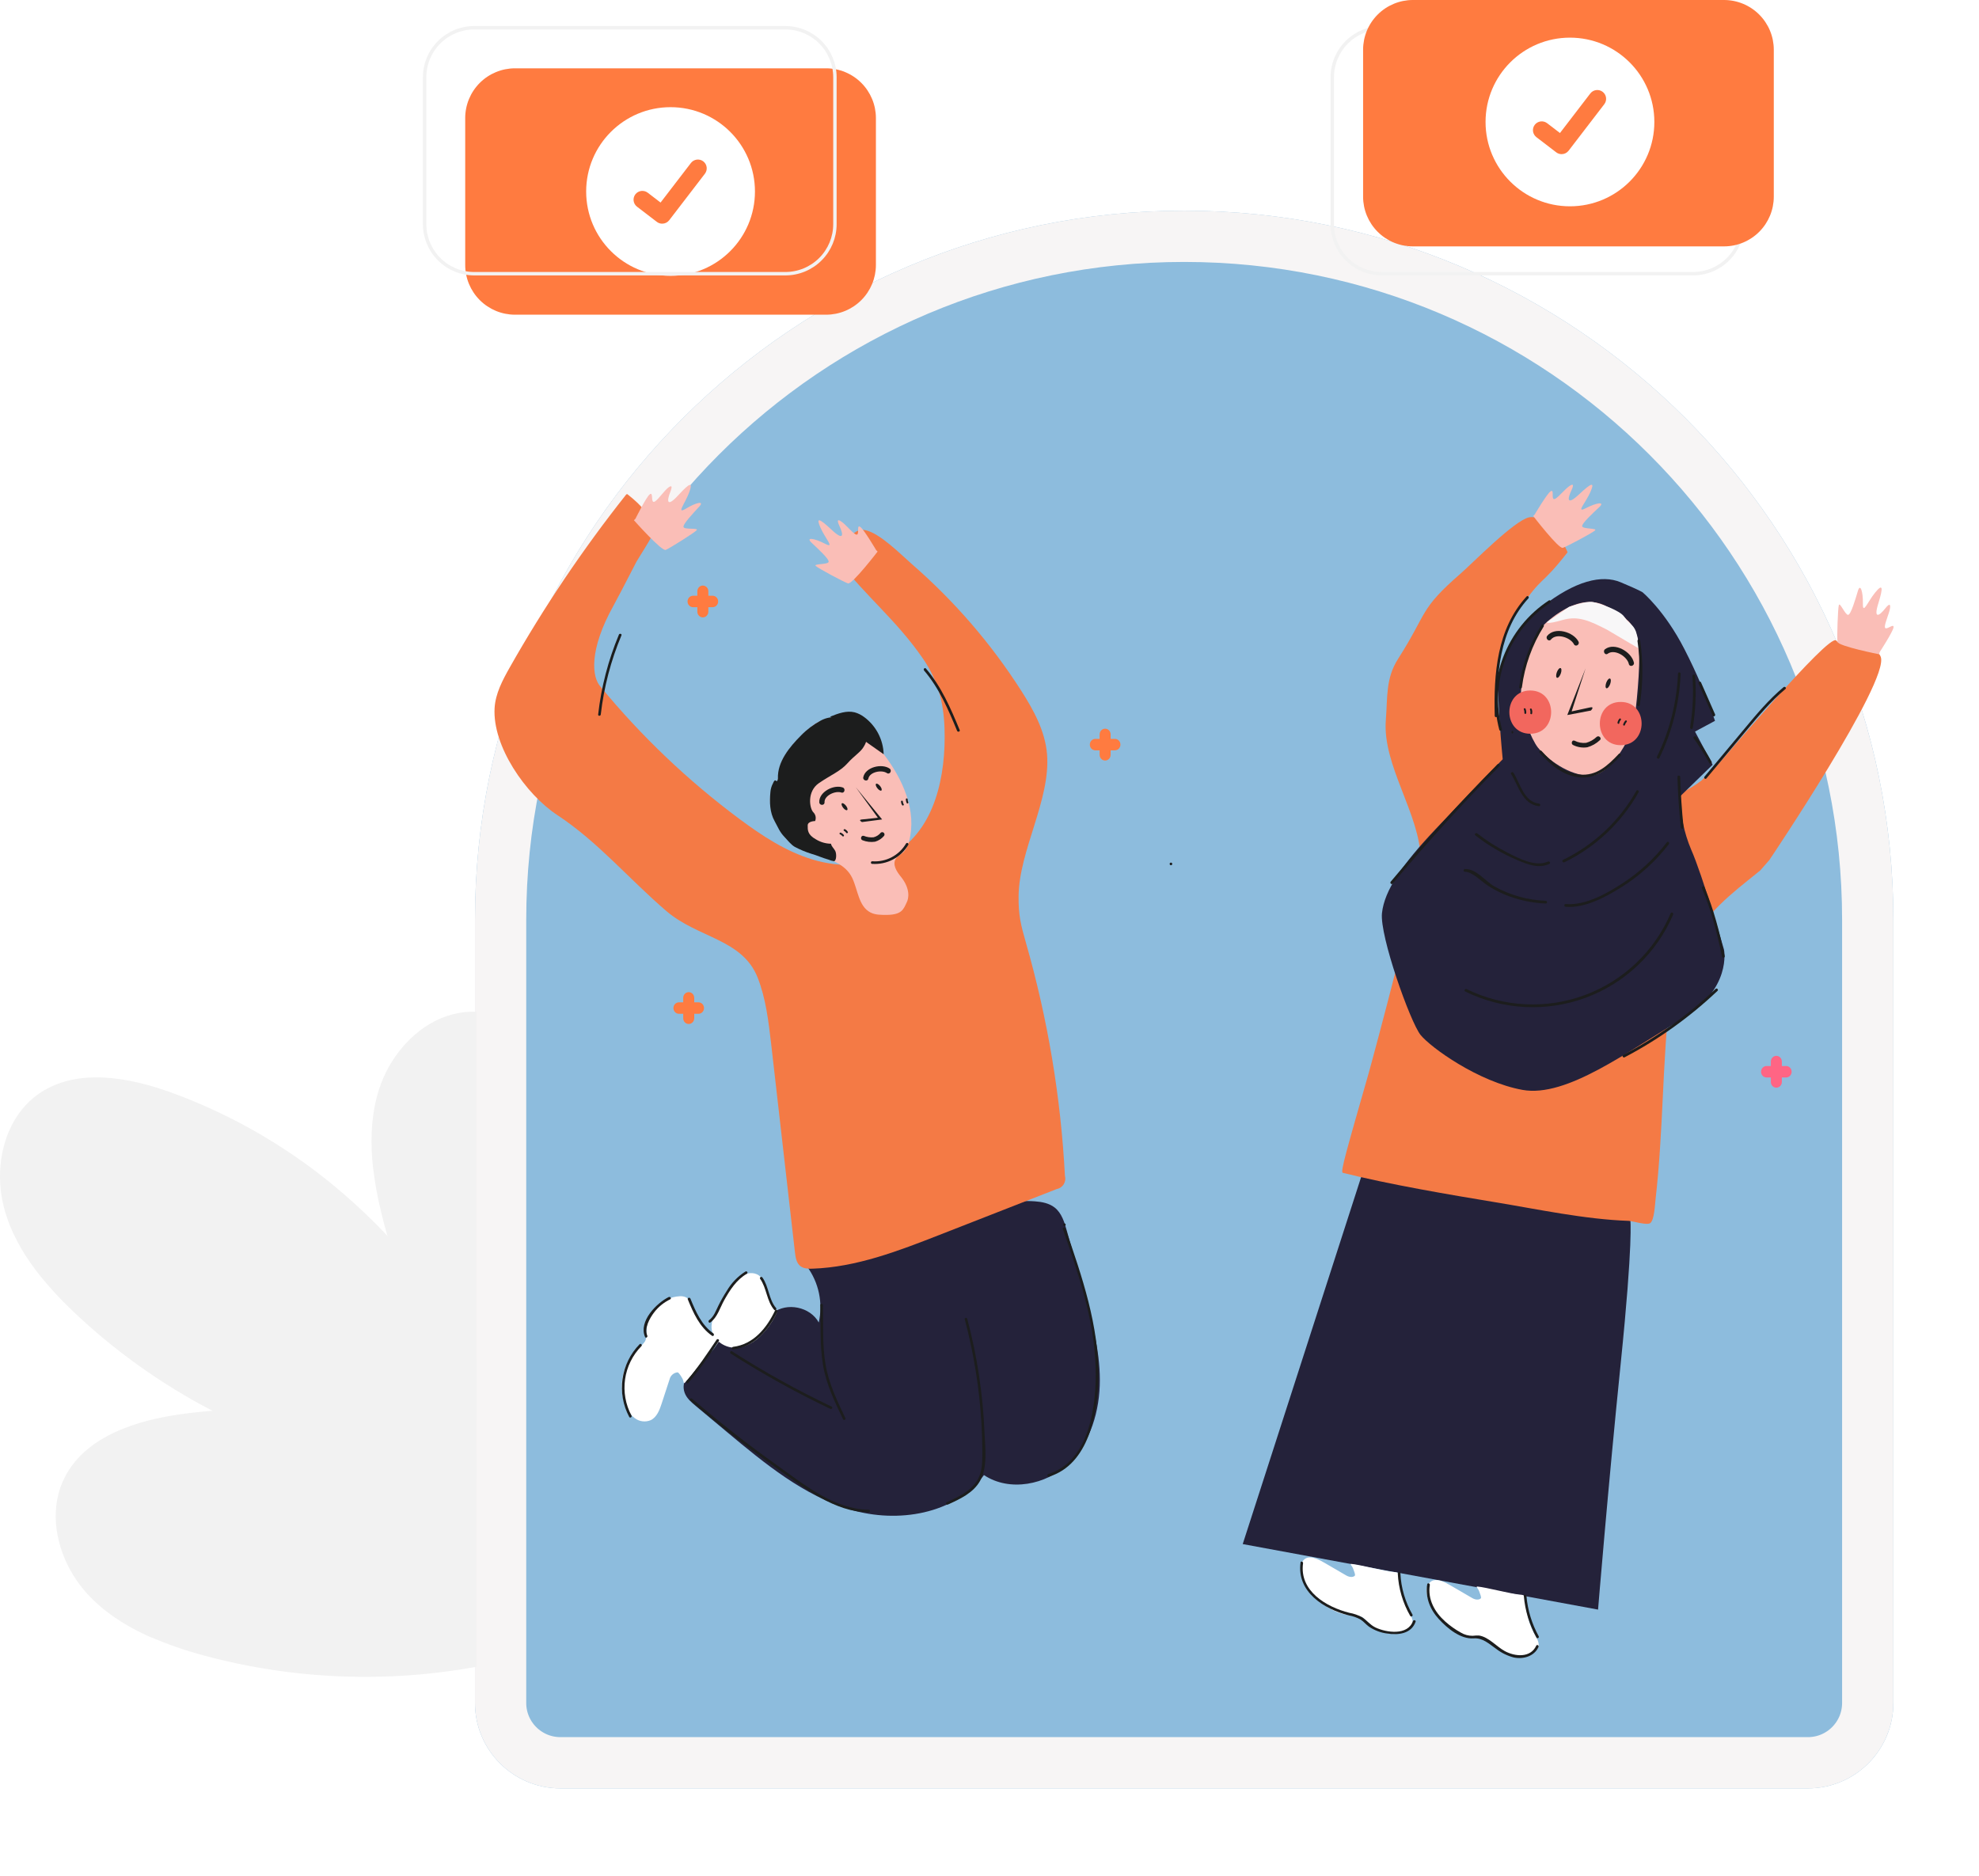 <svg width="579" height="549" viewBox="0 0 579 549" fill="none" xmlns="http://www.w3.org/2000/svg">
<g filter="url(#filter0_d_2211_1563)">
<path d="M138.962 254.13C138.962 139.536 231.86 46.638 346.454 46.638C461.049 46.638 553.947 139.536 553.947 254.13V483.26C553.947 497.068 542.754 508.26 528.947 508.26H163.962C150.155 508.26 138.962 497.068 138.962 483.26V254.13Z" fill="#8DBCDD"/>
<path d="M146.462 254.13C146.462 143.678 236.002 54.138 346.454 54.138C456.907 54.138 546.447 143.678 546.447 254.13V483.26C546.447 492.925 538.612 500.76 528.947 500.76H163.962C154.297 500.76 146.462 492.925 146.462 483.26V254.13Z" stroke="#F7F5F5" stroke-width="15"/>
</g>
<path d="M466.33 363.386C468.993 363.386 471.152 361.14 471.152 358.369C471.152 355.598 468.993 353.352 466.33 353.352C463.667 353.352 461.509 355.598 461.509 358.369C461.509 361.14 463.667 363.386 466.33 363.386Z" fill="#FF7B40"/>
<path d="M522.576 311.902H521.322V310.597C521.322 310.153 521.152 309.726 520.85 309.412C520.548 309.097 520.138 308.92 519.71 308.92C519.283 308.92 518.873 309.097 518.571 309.412C518.269 309.726 518.099 310.153 518.099 310.597V311.902H516.845C516.418 311.902 516.008 312.078 515.705 312.393C515.403 312.707 515.233 313.134 515.233 313.579C515.233 314.023 515.403 314.45 515.705 314.764C516.008 315.079 516.418 315.256 516.845 315.256H518.099V316.56C518.099 317.005 518.269 317.431 518.571 317.746C518.873 318.06 519.283 318.237 519.71 318.237C520.138 318.237 520.548 318.06 520.85 317.746C521.152 317.431 521.322 317.005 521.322 316.56V315.256H522.576C523.003 315.256 523.413 315.079 523.715 314.764C524.018 314.45 524.187 314.023 524.187 313.579C524.187 313.134 524.018 312.707 523.715 312.393C523.413 312.078 523.003 311.902 522.576 311.902Z" fill="#FF6584"/>
<path d="M326.195 216.184H324.941V214.88C324.941 214.435 324.771 214.009 324.469 213.694C324.167 213.38 323.757 213.203 323.33 213.203C322.902 213.203 322.492 213.38 322.19 213.694C321.888 214.009 321.718 214.435 321.718 214.88V216.184H320.464C320.037 216.184 319.627 216.361 319.325 216.675C319.022 216.99 318.853 217.416 318.853 217.861C318.853 218.306 319.022 218.732 319.325 219.047C319.627 219.361 320.037 219.538 320.464 219.538H321.718V220.842C321.718 221.287 321.888 221.714 322.19 222.028C322.492 222.343 322.902 222.519 323.33 222.519C323.757 222.519 324.167 222.343 324.469 222.028C324.771 221.714 324.941 221.287 324.941 220.842V219.538H326.195C326.622 219.538 327.032 219.361 327.334 219.047C327.637 218.732 327.806 218.306 327.806 217.861C327.806 217.416 327.637 216.99 327.334 216.675C327.032 216.361 326.622 216.184 326.195 216.184Z" fill="#FF7B40"/>
<path d="M204.365 293.269H203.111V291.964C203.111 291.52 202.941 291.093 202.639 290.779C202.337 290.464 201.927 290.287 201.499 290.287C201.072 290.287 200.662 290.464 200.36 290.779C200.058 291.093 199.888 291.52 199.888 291.964V293.269H198.634C198.207 293.269 197.797 293.445 197.495 293.76C197.192 294.074 197.022 294.501 197.022 294.946C197.022 295.39 197.192 295.817 197.495 296.131C197.797 296.446 198.207 296.623 198.634 296.623H199.888V297.927C199.888 298.372 200.058 298.798 200.36 299.113C200.662 299.427 201.072 299.604 201.499 299.604C201.927 299.604 202.337 299.427 202.639 299.113C202.941 298.798 203.111 298.372 203.111 297.927V296.623H204.365C204.792 296.623 205.202 296.446 205.504 296.131C205.807 295.817 205.976 295.39 205.976 294.946C205.976 294.501 205.807 294.074 205.504 293.76C205.202 293.445 204.792 293.269 204.365 293.269Z" fill="#FF7B40"/>
<path d="M208.497 174.305H207.243V173.001C207.243 172.556 207.074 172.129 206.771 171.815C206.469 171.5 206.059 171.324 205.632 171.324C205.204 171.324 204.794 171.5 204.492 171.815C204.19 172.129 204.02 172.556 204.02 173.001V174.305H202.766C202.339 174.305 201.929 174.482 201.627 174.796C201.325 175.111 201.155 175.537 201.155 175.982C201.155 176.427 201.325 176.853 201.627 177.168C201.929 177.482 202.339 177.659 202.766 177.659H204.02V178.963C204.02 179.408 204.19 179.835 204.492 180.149C204.794 180.463 205.204 180.64 205.632 180.64C206.059 180.64 206.469 180.463 206.771 180.149C207.074 179.835 207.243 179.408 207.243 178.963V177.659H208.497C208.924 177.659 209.334 177.482 209.637 177.168C209.939 176.853 210.109 176.427 210.109 175.982C210.109 175.537 209.939 175.111 209.637 174.796C209.334 174.482 208.924 174.305 208.497 174.305Z" fill="#FF7B40"/>
<path d="M236.825 369.13C259.401 374.337 279.668 349.814 302.773 351.493C304.828 351.639 306.968 352.045 308.586 353.326C310.626 354.944 311.431 357.628 312.136 360.135L316.929 377.335C319.337 385.978 321.768 394.758 321.783 403.73C321.798 412.702 319.099 422.065 312.581 428.269C306.063 434.472 295.35 436.566 287.881 431.589C279.392 443.092 262.576 445.775 248.895 441.711C235.215 437.647 223.774 428.246 212.793 419.074L203.529 411.337C202.233 410.256 200.876 409.09 200.309 407.503C198.008 401.015 209.511 397.618 210.684 390.824C210.6 394.505 216.428 395.157 219.196 392.726C221.964 390.295 223.229 386.445 226.097 384.168C230.192 380.94 237.063 382.358 239.548 386.944C240.178 384.126 240.198 381.205 239.606 378.378C239.013 375.551 237.822 372.884 236.112 370.557" fill="#24223A"/>
<path d="M183.538 144.578C188.392 148.412 188.139 149.34 192.165 153.013C193.069 153.833 186.797 163.235 186.222 164.324C182.771 171.034 180.302 175.757 179.512 177.168C172.196 190.281 173.185 198.256 175.724 200.94C187.634 215.412 201.256 228.387 216.289 239.581C222.884 244.489 229.87 249.113 237.761 251.49C245.651 253.867 254.562 253.79 261.648 249.634C273.556 242.656 276.815 226.874 276.34 213.079C276.079 205.411 274.369 198.992 270.021 192.689C262.353 181.57 253.918 175.052 245.483 164.316C247.085 160.244 248.864 154.248 253.151 155.114C257.438 155.981 263.519 162.192 266.824 165.083C279.186 175.823 289.945 188.28 298.77 202.075C302.42 207.78 305.802 213.946 306.339 220.701C307.389 234.044 298.195 248.737 298.011 262.111C297.934 267.747 298.647 270.546 300.196 275.967C306.542 298.146 310.357 320.972 311.569 344.008C311.687 344.427 311.716 344.866 311.654 345.297C311.592 345.727 311.44 346.14 311.209 346.508C310.978 346.877 310.672 347.193 310.311 347.436C309.951 347.679 309.543 347.844 309.115 347.919L274.921 361.293C262.905 365.994 250.597 370.756 237.699 371.2C236.48 371.239 235.161 371.2 234.195 370.472C233.014 369.567 232.753 367.918 232.584 366.446L225.606 305.322C224.839 298.788 224.073 292.17 221.68 286.059C217.202 274.717 204.265 274.51 194.994 266.589C184.12 257.295 174.995 246.329 163.04 238.469C153.739 232.334 144.046 218.278 144.705 207.159C144.958 202.896 147.052 198.977 149.153 195.258C159.187 177.53 170.583 160.609 183.239 144.647" fill="#F47A45"/>
<path d="M227.309 228.615C227.984 227.964 227.531 225.096 228.973 222.228C231.274 217.673 237.408 212.259 239.195 211.362C246.227 207.911 248.236 212.251 254.846 216.852C256.276 217.931 257.53 219.225 258.565 220.686C264.14 227.964 268.335 237.311 265.965 246.168C265.721 247.348 265.159 248.438 264.339 249.32C263.573 250.026 262.56 250.455 262.039 251.344C261.065 252.97 262.323 254.979 263.519 256.452C266.502 260.109 265.819 263 265.283 264.02C264.324 266.068 263.864 267.601 259.562 267.686C257.883 267.686 256.127 267.739 254.639 266.957C251.196 265.155 251.012 260.416 249.348 256.904C246.02 249.872 234.993 250.815 230.269 245.486C225.262 239.857 223.605 232.189 227.309 228.615Z" fill="#FABEB7"/>
<path d="M256.341 160.957C256.341 160.957 252.76 154.884 251.686 154.163C250.613 153.442 251.372 155.796 250.85 156.341C250.329 156.885 248.55 154.715 247.124 153.396C245.697 152.077 244.417 151.418 245.59 153.887C246.763 156.356 247.016 158.488 243.289 154.991C239.563 151.495 238.688 151.334 240.084 154.47C241.48 157.606 244.424 160.666 241.342 159.071C238.259 157.476 235.652 157.085 237.408 158.756C239.164 160.428 242.676 163.603 242.431 164.416C242.185 165.229 237.922 164.891 238.665 165.597C239.409 166.302 246.893 170.297 248.097 170.696C249.301 171.095 256.763 161.379 256.763 161.379L256.341 160.957Z" fill="#FABEB7"/>
<path d="M185.923 151.763C185.923 151.763 189.059 145.452 190.079 144.654C191.099 143.857 190.508 146.257 191.068 146.771C191.628 147.285 193.284 144.984 194.573 143.573C195.861 142.162 197.134 141.411 196.106 143.949C195.079 146.487 195.01 148.665 198.46 144.884C201.911 141.104 202.824 140.905 201.62 144.118C200.416 147.331 197.732 150.605 200.692 148.811C203.652 147.016 206.228 146.426 204.587 148.22C202.946 150.015 199.68 153.427 199.986 154.224C200.293 155.022 204.518 154.378 203.821 155.137C203.123 155.896 195.953 160.405 194.78 160.896C193.606 161.387 185.47 152.215 185.47 152.215L185.923 151.763Z" fill="#FABEB7"/>
<path d="M253.634 215.993C251.671 214.352 249.8 212.841 247.821 211.2C247.04 210.713 246.19 210.349 245.298 210.119C243.696 209.521 241.664 210.004 240.153 210.817C238.028 211.957 236.089 213.412 234.402 215.134C230.943 218.608 227.416 222.887 227.6 227.787C227.6 228.055 227.362 228.715 227.186 228.554C226.649 227.971 226.419 228.615 226.166 229.16C225.732 229.961 225.471 230.844 225.399 231.752C225.123 234.719 225.2 237.679 226.649 240.286C227.677 242.135 228.06 243.354 229.525 244.887C230.429 245.823 231.38 247.111 232.5 247.763C234.033 248.578 235.638 249.253 237.293 249.78C239.064 250.271 240.598 251.014 242.377 251.505C242.902 251.724 243.45 251.886 244.01 251.988C244.777 251.82 244.777 249.688 244.347 248.921C243.918 248.154 243.266 247.656 243.121 246.866C241.571 246.84 240.057 246.4 238.734 245.593C236.181 244.19 236.311 242.779 236.311 241.506C236.311 240.233 238.481 240.225 238.481 240.225C238.656 239.796 238.701 239.325 238.61 238.871C238.518 238.416 238.295 237.999 237.967 237.672C236.817 236.521 236.05 231.537 239.624 229.106C243.197 226.675 245.873 225.655 247.921 223.355C249.968 221.054 251.878 220.034 252.767 218.37C253.221 217.648 253.516 216.838 253.634 215.993Z" fill="#1C1D1D"/>
<path d="M245.313 211.078C241.724 216.53 235.183 218.577 231.303 223.631C230.536 224.666 229.317 226.299 229.532 227.733C229.808 229.62 231.771 230.67 231.065 232.879C230.95 233.231 231.51 233.385 231.618 233.032C232.139 231.422 232.384 231.437 232.139 230.034C231.962 229.796 231.731 229.604 231.464 229.474C230.217 228.533 230.112 227 231.15 224.873C231.832 223.424 233.404 222.189 234.639 221.2C238.58 218.041 242.967 215.717 245.819 211.384C246.026 211.078 245.528 210.786 245.321 211.093L245.313 211.078Z" fill="#1C1D1D"/>
<path d="M250.368 230.318L258.082 239.758L252.193 240.525C252.193 240.525 250.904 239.857 252.193 239.758C253.481 239.658 256.84 239.259 256.84 239.259L250.368 230.318Z" fill="#1C1D1D"/>
<path d="M256.686 230.624C257.115 231.169 257.636 231.468 257.867 231.292C258.097 231.115 257.928 230.525 257.498 229.996C257.069 229.467 256.548 229.152 256.317 229.329C256.087 229.505 256.264 230.08 256.686 230.624Z" fill="#1C1D1D"/>
<path d="M246.679 236.345C247.108 236.889 247.63 237.189 247.86 237.012C248.09 236.836 247.921 236.245 247.492 235.716C247.062 235.187 246.541 234.873 246.311 235.049C246.081 235.225 246.272 235.801 246.679 236.345Z" fill="#1C1D1D"/>
<path d="M257.682 243.645C257.144 244.305 256.407 244.773 255.581 244.98C254.613 245.075 253.637 244.933 252.736 244.566C251.916 244.297 251.563 245.593 252.376 245.861C253.535 246.317 254.794 246.457 256.026 246.268C257.038 245.975 257.943 245.391 258.625 244.589C258.734 244.459 258.791 244.294 258.784 244.125C258.776 243.956 258.706 243.796 258.586 243.677C258.467 243.557 258.307 243.487 258.138 243.479C257.969 243.472 257.804 243.529 257.675 243.638L257.682 243.645Z" fill="#1C1D1D"/>
<path d="M260.275 224.873C257.974 223.301 253.182 224.428 252.568 227.411C252.369 228.378 253.849 228.784 254.048 227.818C254.462 225.816 257.982 225.165 259.5 226.2C260.321 226.752 261.088 225.433 260.267 224.873H260.275Z" fill="#1C1D1D"/>
<path d="M246.557 230.402C243.926 229.459 239.548 231.698 239.701 234.75C239.747 235.731 241.281 235.739 241.235 234.75C241.135 232.702 244.479 231.284 246.15 231.882C247.078 232.212 247.485 230.732 246.557 230.402Z" fill="#1C1D1D"/>
<path d="M265.021 233.86C265.021 234.238 265.108 234.61 265.274 234.949C265.42 235.264 265.888 234.987 265.734 234.681C265.615 234.427 265.554 234.149 265.558 233.868C265.558 233.797 265.53 233.728 265.479 233.678C265.429 233.628 265.361 233.599 265.289 233.599C265.218 233.599 265.15 233.628 265.1 233.678C265.049 233.728 265.021 233.797 265.021 233.868V233.86Z" fill="#1C1D1D"/>
<path d="M263.619 234.505C263.62 234.88 263.729 235.248 263.933 235.563C264.117 235.854 264.585 235.563 264.393 235.295C264.24 235.068 264.154 234.802 264.148 234.528C264.148 234.457 264.119 234.388 264.069 234.338C264.019 234.288 263.95 234.259 263.879 234.259C263.808 234.259 263.74 234.288 263.689 234.338C263.639 234.388 263.611 234.457 263.611 234.528L263.619 234.505Z" fill="#1C1D1D"/>
<path d="M245.767 244.098C246.044 244.225 246.287 244.414 246.48 244.65C246.702 244.918 247.078 244.535 246.856 244.274C246.631 244.003 246.348 243.785 246.027 243.638C245.713 243.492 245.445 243.952 245.759 244.098H245.767Z" fill="#1C1D1D"/>
<path d="M246.955 243.108C247.212 243.226 247.429 243.419 247.576 243.66C247.76 243.952 248.22 243.66 248.036 243.392C247.846 243.062 247.563 242.796 247.223 242.625C246.916 242.472 246.64 242.94 246.955 243.085V243.108Z" fill="#1C1D1D"/>
<path d="M282.276 386.069C284.923 396.056 286.56 406.283 287.16 416.597C287.299 419.061 287.378 421.525 287.398 423.989C287.398 426.397 287.513 428.928 286.769 431.251C285.351 435.668 280.895 437.769 276.969 439.533C276.517 439.733 276.908 440.4 277.353 440.193C280.872 438.613 284.783 436.788 286.739 433.291C289.039 429.135 288.219 423.384 288.027 418.852C287.546 407.711 285.862 396.656 283.004 385.878C282.977 385.776 282.91 385.689 282.819 385.637C282.727 385.584 282.619 385.57 282.517 385.598C282.416 385.625 282.329 385.692 282.276 385.783C282.224 385.875 282.21 385.983 282.237 386.085L282.276 386.069Z" fill="#1C1D1D"/>
<path d="M311.408 358.716C311.51 358.716 311.607 358.676 311.679 358.604C311.751 358.532 311.791 358.434 311.791 358.333C311.791 358.231 311.751 358.134 311.679 358.062C311.607 357.99 311.51 357.949 311.408 357.949C311.306 357.949 311.209 357.99 311.137 358.062C311.065 358.134 311.024 358.231 311.024 358.333C311.024 358.434 311.065 358.532 311.137 358.604C311.209 358.676 311.306 358.716 311.408 358.716Z" fill="#1C1D1D"/>
<path d="M310.955 359.583C315.503 372.688 320.157 386.07 320.556 400.072C320.878 410.762 318.946 427.548 306.684 431.282C306.216 431.428 306.416 432.164 306.891 432.049C318.57 428.499 321.216 413.453 321.354 403.009C321.553 387.925 316.576 373.471 311.699 359.407C311.538 358.947 310.794 359.146 310.932 359.614L310.955 359.583Z" fill="#1C1D1D"/>
<path d="M240.015 381.86C240.153 387.626 239.839 393.638 240.782 399.344C241.725 405.049 244.225 410.164 246.663 415.271C246.878 415.716 247.538 415.325 247.323 414.887C244.907 409.842 242.454 404.704 241.518 399.144C240.583 393.585 240.897 387.565 240.751 381.868C240.751 381.766 240.711 381.668 240.639 381.596C240.567 381.524 240.469 381.484 240.368 381.484C240.266 381.484 240.169 381.524 240.097 381.596C240.025 381.668 239.984 381.766 239.984 381.868L240.015 381.86Z" fill="#1C1D1D"/>
<path d="M213.79 396.038C223.156 402.032 232.888 407.433 242.929 412.211C243.374 412.425 243.765 411.758 243.313 411.551C233.272 406.774 223.539 401.372 214.173 395.379C213.759 395.11 213.406 395.778 213.79 396.038Z" fill="#1C1D1D"/>
<path d="M201.926 409.765C210.193 416.855 218.769 423.563 227.654 429.887C235.475 435.438 244.095 442.355 254.156 442.493C254.257 442.493 254.355 442.453 254.427 442.381C254.499 442.309 254.539 442.212 254.539 442.11C254.539 442.008 254.499 441.911 254.427 441.839C254.355 441.767 254.257 441.727 254.156 441.727C244.056 441.596 235.299 434.396 227.454 428.805C218.835 422.671 210.507 416.145 202.471 409.228C202.095 408.906 201.551 409.45 201.926 409.772V409.765Z" fill="#1C1D1D"/>
<path d="M208.981 390.831C206.146 388.699 203.954 385.825 202.647 382.527C202.218 381.43 201.804 380.188 200.769 379.613C200.184 379.333 199.536 379.211 198.89 379.26C196.376 379.396 194 380.448 192.208 382.217C190.417 383.986 189.335 386.349 189.166 388.861C189.128 390.088 189.297 391.399 188.699 392.48C188.241 393.158 187.667 393.75 187.004 394.228C184.713 396.289 183.095 398.991 182.362 401.984C181.629 404.977 181.814 408.121 182.894 411.007C183.442 412.563 184.427 413.929 185.731 414.941C186.387 415.435 187.162 415.749 187.977 415.851C188.792 415.953 189.62 415.84 190.378 415.523C192.188 414.649 192.978 412.533 193.599 410.616L195.899 403.568C196.027 403.033 196.316 402.55 196.727 402.185C197.139 401.82 197.653 401.591 198.2 401.529C198.583 401.529 199.128 402.472 199.603 403.254C200.078 404.036 199.94 405.018 200.37 404.565C202.456 402.51 207.164 395.831 209.257 393.776C210.155 392.894 210.791 392.242 209.672 391.69" fill="white"/>
<path d="M227.117 383.071C226.088 381.543 225.227 379.908 224.549 378.194C223.912 376.4 223.575 374.299 222.033 373.179C220.492 372.06 218.268 372.412 216.712 373.494C215.155 374.575 214.112 376.231 213.115 377.842L210.585 381.936C209.258 384.076 207.878 386.453 208.223 388.953C208.637 392.02 211.781 394.267 214.886 394.321C217.992 394.375 220.921 392.649 223.015 390.349C224.795 388.491 226.238 386.337 227.278 383.984" fill="white"/>
<path d="M201.367 404.634C204.71 400.8 207.501 396.575 210.315 392.365C210.591 391.959 209.932 391.598 209.656 391.982C206.857 396.107 204.127 400.31 200.83 404.067C200.508 404.435 201.044 404.98 201.374 404.611L201.367 404.634Z" fill="#1C1D1D"/>
<path d="M208.744 390.164C205.262 387.726 203.552 383.769 201.996 379.958C201.812 379.505 201.068 379.705 201.229 380.165C202.87 384.191 204.656 388.255 208.33 390.831C208.736 391.115 209.096 390.448 208.713 390.172L208.744 390.164Z" fill="#1C1D1D"/>
<path d="M195.7 379.467C192.057 381.277 186.774 386.629 188.722 391.176C188.913 391.629 189.573 391.238 189.381 390.793C188.438 388.592 190.064 385.724 191.367 383.999C192.618 382.37 194.233 381.057 196.083 380.165C196.528 379.942 196.137 379.283 195.7 379.505V379.467Z" fill="#1C1D1D"/>
<path d="M187.127 393.308C184.426 396.07 182.676 399.621 182.131 403.445C181.586 407.269 182.275 411.167 184.098 414.573C184.328 415.01 184.987 414.619 184.757 414.189C183.015 410.931 182.357 407.202 182.88 403.545C183.402 399.888 185.078 396.492 187.664 393.853C188.009 393.5 187.464 392.956 187.119 393.308H187.127Z" fill="#1C1D1D"/>
<path d="M218.138 372.006C215.869 373.429 213.98 375.382 212.632 377.696C211.74 379.074 210.929 380.503 210.201 381.975C209.434 383.508 208.882 385.218 207.448 386.277C207.057 386.568 207.448 387.235 207.831 386.936C209.909 385.402 210.63 382.665 211.842 380.495C213.521 377.489 215.469 374.421 218.529 372.673C218.605 372.617 218.659 372.535 218.678 372.442C218.698 372.349 218.682 372.252 218.635 372.17C218.587 372.088 218.51 372.027 218.42 371.998C218.33 371.969 218.232 371.974 218.145 372.013L218.138 372.006Z" fill="#1C1D1D"/>
<path d="M222.386 374.153C224.349 376.936 224.272 380.609 226.511 383.255C226.833 383.631 227.37 383.086 227.056 382.711C224.878 380.149 224.978 376.491 223.053 373.769C222.769 373.37 222.102 373.769 222.393 374.153H222.386Z" fill="#1C1D1D"/>
<path d="M214.472 394.827C220.737 394.06 224.855 389.213 227.423 383.815C227.63 383.37 226.971 382.979 226.764 383.431C224.333 388.546 220.453 393.339 214.495 394.067C214.011 394.129 214.004 394.896 214.495 394.834L214.472 394.827Z" fill="#1C1D1D"/>
<path d="M181.076 185.688C177.951 193.151 175.907 201.021 175.003 209.061C174.949 209.552 175.716 209.544 175.77 209.061C176.676 201.091 178.714 193.291 181.82 185.895C182.012 185.443 181.268 185.243 181.053 185.688H181.076Z" fill="#1C1D1D"/>
<path d="M270.328 196.147C274.768 201.323 277.437 207.596 280.021 213.83C280.205 214.283 280.949 214.084 280.788 213.623C278.15 207.259 275.42 200.879 270.896 195.603C270.574 195.227 270.037 195.771 270.351 196.147H270.328Z" fill="#1C1D1D"/>
<path d="M342.588 253.154C342.689 253.154 342.787 253.113 342.859 253.041C342.931 252.97 342.971 252.872 342.971 252.77C342.971 252.669 342.931 252.571 342.859 252.499C342.787 252.427 342.689 252.387 342.588 252.387C342.486 252.387 342.388 252.427 342.316 252.499C342.245 252.571 342.204 252.669 342.204 252.77C342.204 252.872 342.245 252.97 342.316 253.041C342.388 253.113 342.486 253.154 342.588 253.154Z" fill="#1C1D1D"/>
<path d="M255.168 252.755C257.279 252.907 259.391 252.463 261.263 251.475C263.135 250.487 264.692 248.994 265.758 247.165C265.797 247.078 265.803 246.98 265.774 246.89C265.745 246.8 265.683 246.723 265.601 246.675C265.519 246.628 265.422 246.612 265.33 246.632C265.237 246.651 265.154 246.705 265.098 246.781C264.101 248.494 262.641 249.892 260.886 250.814C259.131 251.736 257.152 252.146 255.176 251.996C254.685 251.996 254.685 252.763 255.176 252.763L255.168 252.755Z" fill="#1C1D1D"/>
<path d="M258.534 220.686C258.47 218.573 257.929 216.501 256.954 214.625C255.978 212.749 254.591 211.117 252.898 209.851C252.055 209.198 251.094 208.713 250.068 208.424C247.668 207.819 245.183 208.762 242.891 209.682" fill="#1C1D1D"/>
<path d="M400.449 337.517L363.587 451.775L467.547 470.946C467.547 470.946 470.499 434.905 474.18 398.863C477.861 362.822 476.987 356.856 476.987 356.856L404.95 334.311L400.449 337.517Z" fill="#24223A"/>
<path d="M517.66 251.631C517.461 251.8 515.175 254.538 514.976 254.699C505.774 262.137 500.053 266.201 492.868 278.149C489.095 284.414 489.325 284.789 488.581 291.323C486.281 311.698 486.687 330.569 484.364 350.944C484.195 352.424 484.011 356.941 482.83 357.846C481.864 358.613 477.715 357.248 476.496 357.209C463.598 356.764 449.941 353.804 437.204 351.711C424.466 349.618 406.016 346.474 392.858 343.145C392.091 342.946 394.061 336.29 400.395 314.136C401.929 308.715 415.732 257.199 415.678 251.562C415.494 238.181 404.406 224.002 405.457 210.667C405.986 203.919 405.388 198.482 409.038 192.777C417.849 178.974 415.096 178.445 427.442 167.724C430.747 164.856 443.093 152.227 447.379 151.368C451.666 150.509 457.026 157.502 458.629 161.59C450.194 172.325 451.85 167.594 444.182 178.713C439.834 185.016 438.124 191.45 437.863 199.103C437.395 212.906 440.647 228.68 452.556 235.658C459.649 239.814 468.583 239.899 476.443 237.514C484.303 235.129 491.135 233.342 497.73 228.435C498.366 227.959 499.041 226.817 499.647 226.518C500.13 226.28 501.288 224.738 501.756 224.6C502.223 224.462 535.167 185.062 537.222 187.409C539.691 190.231 548.724 188.022 550.258 192.202C552.834 199.349 517.721 251.578 517.66 251.631Z" fill="#F47A45"/>
<path d="M448.997 150.555C448.997 150.555 452.578 144.482 453.652 143.761C454.725 143.04 453.966 145.394 454.487 145.939C455.009 146.483 456.788 144.313 458.214 142.994C459.641 141.675 460.921 141.016 459.748 143.485C458.575 145.954 458.322 148.086 462.049 144.589C465.775 141.092 466.649 140.931 465.254 144.068C463.858 147.204 460.913 150.264 463.996 148.669C467.079 147.074 469.686 146.682 467.93 148.354C466.174 150.026 462.662 153.201 462.907 154.013C463.153 154.826 467.416 154.489 466.672 155.194C465.929 155.9 458.444 159.895 457.24 160.294C456.037 160.693 448.575 150.977 448.575 150.977L448.997 150.555Z" fill="#FABEB7"/>
<path d="M549.951 190.783C549.951 190.783 553.785 184.894 553.985 183.606C554.184 182.317 552.382 184.043 551.684 183.82C550.986 183.598 552.106 181.006 552.674 179.173C553.241 177.341 553.249 175.876 551.562 178.023C549.875 180.17 548.042 181.343 549.56 176.489C551.078 171.635 550.787 170.715 548.609 173.384C546.431 176.052 544.967 180.017 545.028 176.551C545.09 173.085 544.261 170.569 543.571 172.885C542.881 175.201 541.547 179.787 540.718 179.894C539.89 180.001 538.295 176.06 537.996 177.041C537.697 178.023 537.421 186.497 537.59 187.777C537.759 189.058 549.783 191.435 549.783 191.435L549.951 190.783Z" fill="#FABEB7"/>
<path d="M521.831 201.051C517.506 204.655 513.91 208.972 510.328 213.282L498.695 227.223C498.381 227.598 498.918 228.143 499.24 227.767L510.873 213.826C514.469 209.516 518.066 205.199 522.375 201.595C522.751 201.281 522.207 200.736 521.831 201.051Z" fill="#1C1D1D"/>
<path d="M446.635 174.526C437.939 183.989 436.996 197.217 437.318 209.448C437.318 209.549 437.358 209.647 437.43 209.719C437.502 209.791 437.6 209.831 437.701 209.831C437.803 209.831 437.9 209.791 437.972 209.719C438.044 209.647 438.085 209.549 438.085 209.448C437.77 197.431 438.629 184.372 447.179 175.063C447.509 174.702 446.972 174.158 446.635 174.518V174.526Z" fill="#1C1D1D"/>
<path d="M480.545 173.276C480.545 173.276 487.04 178.644 492.814 189.924C496.294 196.695 499.285 203.706 501.763 210.905L495.912 214.049L501.073 223.749L491.572 232.989C491.609 238.333 492.696 243.616 494.77 248.541C498.136 256.086 504.394 277.857 504.394 277.857C504.394 277.857 506.832 289.559 491.618 298.5C476.404 307.441 458.383 321.229 445.454 318.89C432.526 316.551 418.569 306.483 415.602 302.787C412.634 299.091 403.601 273.831 404.329 267.144C405.058 260.457 410.303 252.881 419.919 242.69C429.535 232.499 439.65 222.146 439.65 222.146C439.65 222.146 437.801 203.183 438.53 199.141C439.258 195.1 440.991 185.522 450.968 177.67C460.945 169.818 468.72 168.092 474.134 170.354C479.548 172.616 480.545 173.276 480.545 173.276Z" fill="#24223A"/>
<path d="M475.914 181.282C475.914 181.282 479.18 183.544 479.556 189.794C479.594 190.438 479.61 191.182 479.617 191.987C479.617 198.996 478.329 211.204 477.67 213.182C476.903 215.391 471.389 227.591 464.472 226.985C457.556 226.379 451.682 220.996 449.903 218.673C448.124 216.349 444.688 208.704 445.018 202.247C445.347 195.79 447.939 186.067 452.517 182.041C457.095 178.015 463.598 174.373 469.296 177.049C474.993 179.725 475.914 181.282 475.914 181.282Z" fill="#FABEB7"/>
<path d="M470.193 184.257C465.148 181.673 461.758 180.063 457.157 181.405C452.556 182.747 452.556 182.072 452.556 182.072L459.051 177.563C459.051 177.563 464.051 175.791 465.991 176.144C467.931 176.497 474.066 178.606 475.232 180.492C476.397 182.379 477.854 182.639 478.636 184.786C479.155 186.413 479.469 188.098 479.572 189.802L470.193 184.257Z" fill="#F8F7F8"/>
<path d="M463.913 195.514L458.545 209.21L465.446 207.899C465.446 207.899 466.666 206.656 465.186 206.986C463.706 207.316 459.818 208.144 459.818 208.144L463.913 195.514Z" fill="#1C1D1D"/>
<path d="M456.628 197.102C456.917 196.319 456.896 195.591 456.582 195.475C456.268 195.359 455.78 195.9 455.491 196.682C455.202 197.465 455.223 198.194 455.537 198.309C455.85 198.425 456.339 197.885 456.628 197.102Z" fill="#1C1D1D"/>
<path d="M471.081 200.163C471.37 199.381 471.35 198.652 471.036 198.536C470.722 198.421 470.234 198.961 469.945 199.744C469.656 200.527 469.676 201.255 469.99 201.371C470.304 201.487 470.793 200.946 471.081 200.163Z" fill="#1C1D1D"/>
<path d="M460.293 218.006C461.567 218.637 463.005 218.859 464.41 218.642C465.781 218.253 467.038 217.54 468.076 216.564C468.735 216.004 467.784 215.03 467.125 215.613C466.26 216.433 465.207 217.028 464.058 217.346C462.885 217.477 461.7 217.255 460.653 216.71C459.886 216.395 459.503 217.691 460.293 218.006Z" fill="#1C1D1D"/>
<path d="M478.029 193.866C477.347 190.714 472.416 187.846 469.594 189.947C468.827 190.53 469.594 191.857 470.361 191.274C472.362 189.794 476.066 192.041 476.557 194.28C476.764 195.246 478.244 194.84 478.037 193.873L478.029 193.866Z" fill="#1C1D1D"/>
<path d="M461.834 187.739C460.369 184.871 454.932 183.291 452.678 186.036C452.057 186.803 453.138 187.884 453.759 187.118C455.362 185.155 459.472 186.489 460.5 188.506C460.952 189.387 462.271 188.613 461.826 187.739H461.834Z" fill="#1C1D1D"/>
<path d="M474.18 218.029C482.324 218.029 482.331 205.376 474.18 205.376C466.029 205.376 466.029 218.029 474.18 218.029Z" fill="#F2675E"/>
<path d="M447.709 214.685C455.853 214.685 455.861 202.032 447.709 202.032C439.558 202.032 439.558 214.685 447.709 214.685Z" fill="#F2675E"/>
<path d="M475.529 210.851C475.231 211.175 475.011 211.564 474.885 211.986C474.874 212.051 474.887 212.119 474.922 212.175C474.957 212.231 475.012 212.273 475.076 212.291C475.14 212.309 475.209 212.303 475.269 212.273C475.328 212.244 475.375 212.193 475.399 212.132C475.498 211.798 475.671 211.491 475.905 211.234C476.135 210.981 475.76 210.598 475.529 210.859V210.851Z" fill="#1C1D1D"/>
<path d="M473.805 210.284C473.508 210.61 473.311 211.014 473.237 211.449C473.184 211.787 473.698 211.932 473.751 211.595C473.801 211.25 473.95 210.928 474.181 210.667C474.411 210.406 474.027 210.031 473.805 210.291V210.284Z" fill="#1C1D1D"/>
<path d="M445.823 207.538C445.963 207.881 446.023 208.25 445.999 208.62C445.999 208.965 446.513 208.965 446.536 208.62C446.565 208.201 446.499 207.782 446.344 207.393C446.222 207.078 445.7 207.216 445.83 207.538H445.823Z" fill="#1C1D1D"/>
<path d="M447.633 207.623C447.764 207.943 447.798 208.295 447.733 208.635C447.671 208.972 448.185 209.118 448.247 208.781C448.339 208.348 448.304 207.898 448.147 207.485C448.024 207.163 447.503 207.301 447.633 207.63V207.623Z" fill="#1C1D1D"/>
<path d="M478.766 231.364C473.841 240.14 466.348 247.199 457.295 251.593C456.827 251.823 457.233 252.513 457.701 252.291C466.866 247.823 474.448 240.664 479.433 231.77C479.473 231.679 479.478 231.576 479.447 231.481C479.417 231.386 479.352 231.306 479.265 231.256C479.179 231.206 479.078 231.189 478.98 231.209C478.882 231.229 478.795 231.284 478.735 231.364H478.766Z" fill="#1C1D1D"/>
<path d="M487.684 246.44C484.193 250.99 479.975 254.934 475.2 258.111C470.415 261.263 463.966 265.013 458.061 264.506C457.547 264.46 457.547 265.273 458.061 265.312C463.743 265.802 469.924 262.375 474.602 259.445C479.848 256.132 484.469 251.919 488.251 247C488.566 246.593 487.998 246.018 487.684 246.432V246.44Z" fill="#1C1D1D"/>
<path d="M442.48 214.624C442.559 214.596 442.628 214.544 442.676 214.476C442.725 214.407 442.751 214.325 442.751 214.241C442.751 214.156 442.725 214.074 442.676 214.006C442.628 213.937 442.559 213.885 442.48 213.857C442.4 213.885 442.331 213.937 442.283 214.006C442.234 214.074 442.208 214.156 442.208 214.241C442.208 214.325 442.234 214.407 442.283 214.476C442.331 214.544 442.4 214.596 442.48 214.624Z" fill="#1C1D1D"/>
<path d="M473.567 220.636C470.416 223.949 467.11 227.108 462.157 226.617C457.556 226.157 454.021 223.029 451.007 219.716C450.654 219.332 450.087 219.908 450.439 220.283C453.714 223.849 457.632 227.254 462.709 227.484C467.586 227.706 470.983 224.486 474.127 221.173C474.487 220.797 473.912 220.23 473.56 220.605L473.567 220.636Z" fill="#1C1D1D"/>
<path d="M490.936 197.125C490.579 205.543 488.491 213.797 484.801 221.372C484.578 221.84 485.269 222.246 485.499 221.778C489.24 214.074 491.354 205.682 491.71 197.125C491.71 196.603 490.943 196.611 490.905 197.125H490.936Z" fill="#1C1D1D"/>
<path d="M479.088 187.57C479.986 193.719 479.945 199.968 478.965 206.104C478.889 206.611 479.663 206.833 479.732 206.319C480.734 200.041 480.775 193.646 479.855 187.355C479.778 186.842 479.004 187.064 479.088 187.57Z" fill="#1C1D1D"/>
<path d="M450.952 182.885C447.505 188.412 445.292 194.62 444.465 201.082C444.396 201.595 445.232 201.588 445.27 201.082C446.091 194.761 448.268 188.693 451.65 183.291C451.926 182.846 451.228 182.447 450.952 182.885Z" fill="#1C1D1D"/>
<path d="M442.103 226.464C444.311 229.976 445.377 235.275 450.239 235.888C450.753 235.949 450.745 235.121 450.239 235.121C445.837 234.562 444.779 229.247 442.801 226.096C442.525 225.659 441.827 226.096 442.103 226.502V226.464Z" fill="#1C1D1D"/>
<path d="M452.885 252.084C449.127 253.763 444.189 251.056 440.884 249.384C437.821 247.82 434.914 245.966 432.203 243.848C431.797 243.533 431.222 244.101 431.636 244.415C435.423 247.385 439.591 249.835 444.028 251.7C447.095 252.965 450.163 254.192 453.284 252.774C453.759 252.559 453.345 251.869 452.877 252.076L452.885 252.084Z" fill="#1C1D1D"/>
<path d="M452.233 263.556C446.97 263.361 441.827 261.924 437.226 259.361C434.535 257.827 431.904 254.131 428.615 254.269C428.101 254.269 428.093 255.097 428.615 255.074C430.639 254.99 433.561 257.988 435.256 259.093C436.826 260.113 438.484 260.993 440.209 261.723C444.03 263.306 448.101 264.197 452.233 264.353C452.755 264.353 452.747 263.586 452.233 263.548V263.556Z" fill="#1C1D1D"/>
<path d="M488.811 267.167C486.478 272.655 483.052 277.609 478.74 281.728C474.429 285.847 469.324 289.045 463.736 291.126C458.148 293.207 452.195 294.128 446.24 293.832C440.285 293.536 434.452 292.03 429.098 289.405C428.638 289.175 428.224 289.873 428.692 290.103C434.136 292.783 440.069 294.325 446.129 294.638C452.189 294.95 458.249 294.025 463.94 291.919C469.631 289.813 474.834 286.571 479.231 282.389C483.628 278.208 487.128 273.175 489.517 267.597C489.716 267.129 489.026 266.715 488.819 267.19L488.811 267.167Z" fill="#1C1D1D"/>
<path d="M438.116 223.627C427.232 234.633 416.823 246.08 406.89 257.966C406.56 258.364 407.128 258.932 407.458 258.533C417.385 246.652 427.794 235.206 438.683 224.194C439.051 223.826 438.476 223.259 438.116 223.627Z" fill="#1C1D1D"/>
<path d="M453.138 175.692C447.053 179.69 442.38 185.501 439.783 192.303C437.186 199.105 436.796 206.552 438.668 213.589C438.711 213.672 438.781 213.738 438.867 213.775C438.952 213.813 439.048 213.819 439.139 213.794C439.229 213.769 439.308 213.713 439.361 213.637C439.415 213.56 439.441 213.467 439.435 213.374C437.607 206.509 437.985 199.243 440.516 192.606C443.047 185.968 447.602 180.295 453.537 176.389C453.966 176.106 453.537 175.408 453.13 175.692H453.138Z" fill="#1C1D1D"/>
<path d="M490.768 227.2C490.906 232.184 491.235 237.153 491.757 242.107C491.811 242.621 492.616 242.621 492.562 242.107C492.051 237.148 491.721 232.179 491.573 227.2C491.545 227.12 491.493 227.052 491.424 227.003C491.356 226.954 491.274 226.928 491.189 226.928C491.105 226.928 491.023 226.954 490.954 227.003C490.886 227.052 490.834 227.12 490.806 227.2H490.768Z" fill="#1C1D1D"/>
<path d="M495.161 197.761C495.515 202.786 495.289 207.834 494.486 212.807C494.402 213.313 495.184 213.535 495.253 213.021C496.073 207.981 496.31 202.863 495.959 197.769C495.959 197.255 495.115 197.248 495.154 197.769L495.161 197.761Z" fill="#1C1D1D"/>
<path d="M500.766 222.86C499.388 220.353 497.87 217.926 496.219 215.59C495.92 215.168 495.222 215.59 495.521 215.997C497.172 218.333 498.69 220.76 500.068 223.266C500.322 223.719 501.012 223.312 500.766 222.86Z" fill="#1C1D1D"/>
<path d="M501.779 208.995L497.661 199.648C497.454 199.172 496.756 199.586 496.963 200.054L501.081 209.402C501.288 209.877 501.986 209.463 501.779 208.995Z" fill="#1C1D1D"/>
<path d="M497.952 259.928C500.758 266.569 502.338 272.903 503.834 279.927C503.941 280.433 504.715 280.219 504.6 279.713C503.067 272.673 501.441 266.155 498.642 259.522C498.443 259.046 497.745 259.453 497.944 259.928H497.952Z" fill="#1C1D1D"/>
<path d="M501.932 289.344C493.855 296.993 484.762 303.491 474.909 308.653C474.449 308.891 474.855 309.589 475.315 309.351C485.227 304.152 494.375 297.611 502.5 289.912C502.875 289.551 502.308 288.984 501.932 289.344Z" fill="#1C1D1D"/>
<path d="M409.528 462.158C409.645 465.499 410.557 468.764 412.189 471.682C412.749 472.702 413.416 473.814 413.293 474.826C413.208 475.34 412.96 475.813 412.588 476.176C409.942 479.051 404.444 478.576 400.794 475.156C399.896 474.32 399.053 473.3 397.987 472.894C397.304 472.691 396.589 472.613 395.878 472.664C390.648 472.579 384.751 468.653 381.861 463.331C381.057 461.992 380.596 460.475 380.519 458.914C380.519 457.465 381.224 456.146 382.482 455.778C384.015 455.326 385.932 456.346 387.612 457.312L393.785 460.908C395.05 461.675 396.085 461.407 396.4 461C396.576 460.755 396.208 459.796 395.894 458.968C395.579 458.14 394.812 457.534 395.372 457.58C397.895 457.795 405.057 459.704 407.58 459.919C408.661 460.011 409.459 460.088 409.275 461.138" fill="white"/>
<path d="M446.398 468.776C446.515 472.117 447.427 475.382 449.059 478.3C449.619 479.32 450.286 480.432 450.163 481.444C450.078 481.957 449.83 482.43 449.458 482.794C446.812 485.669 441.314 485.194 437.664 481.774C436.767 480.938 435.923 479.918 434.857 479.511C434.174 479.309 433.459 479.231 432.748 479.281C427.518 479.197 421.622 475.271 418.731 469.949C417.927 468.609 417.466 467.092 417.389 465.532C417.389 464.083 418.094 462.764 419.352 462.396C420.885 461.943 422.803 462.963 424.482 463.929L430.655 467.526C431.92 468.293 432.955 468.024 433.27 467.618C433.446 467.372 433.078 466.414 432.764 465.586C432.449 464.758 431.682 464.152 432.242 464.198C434.765 464.413 441.927 466.322 444.45 466.537C445.531 466.629 446.329 466.705 446.145 467.756" fill="white"/>
<path d="M380.503 457.174C379.315 465.732 387.351 470.808 394.583 472.633C395.822 472.844 397.015 473.267 398.11 473.883C398.984 474.458 399.644 475.286 400.48 475.908C402.094 477.015 403.951 477.717 405.893 477.955C409.122 478.461 412.925 478.016 414.16 474.512C414.328 474.044 413.585 473.845 413.393 474.305C411.859 478.607 405.64 477.702 402.381 476.161C400.848 475.394 399.897 474.121 398.547 473.208C397.375 472.559 396.102 472.113 394.782 471.889C388.041 470.187 380.105 465.517 381.24 457.373C381.309 456.89 380.565 456.683 380.473 457.166L380.503 457.174Z" fill="#1C1D1D"/>
<path d="M408.945 460.341C409.161 464.724 410.412 468.995 412.595 472.802C412.651 472.879 412.734 472.932 412.826 472.951C412.919 472.971 413.016 472.955 413.098 472.908C413.18 472.86 413.242 472.784 413.271 472.693C413.299 472.603 413.294 472.505 413.255 472.418C411.135 468.729 409.921 464.59 409.712 460.341C409.712 459.85 408.945 459.85 408.945 460.341Z" fill="#1C1D1D"/>
<path d="M417.565 463.546C416.944 467.319 418.386 470.9 420.924 473.676C423.462 476.452 427.312 479.634 431.123 479.366C433.853 479.174 435.624 480.961 437.74 482.433C439.279 483.619 441.043 484.48 442.924 484.964C445.685 485.524 448.875 484.627 450.117 481.897C450.324 481.452 449.665 481.061 449.458 481.513C447.778 485.163 443.2 484.688 440.256 483.085C437.848 481.782 435.54 478.967 432.756 478.538C432.113 478.509 431.47 478.535 430.831 478.615C429.616 478.62 428.422 478.291 427.38 477.664C425.749 476.761 424.223 475.678 422.833 474.435C419.766 471.713 417.642 467.925 418.332 463.738C418.409 463.255 417.673 463.048 417.565 463.531V463.546Z" fill="#1C1D1D"/>
<path d="M445.83 466.974C446.201 471.238 447.457 475.377 449.519 479.128C449.756 479.558 450.416 479.174 450.178 478.745C448.18 475.115 446.96 471.109 446.597 466.982C446.551 466.491 445.784 466.491 445.83 466.982V466.974Z" fill="#1C1D1D"/>
<path d="M495.335 80.083H404.278C400.435 80.079 396.752 78.552 394.035 75.837C391.318 73.122 389.79 69.442 389.786 65.602V22.595C389.79 18.756 391.318 15.075 394.035 12.361C396.752 9.646 400.435 8.119 404.277 8.114H495.335C499.177 8.119 502.861 9.646 505.578 12.361C508.294 15.076 509.822 18.756 509.827 22.596V65.602C509.822 69.441 508.294 73.122 505.578 75.837C502.861 78.552 499.177 80.079 495.335 80.083Z" stroke="#F2F2F2"/>
<path d="M241.716 92.075H150.658C146.8 92.071 143.102 90.537 140.374 87.812C137.646 85.086 136.112 81.39 136.107 77.535V34.528C136.112 30.673 137.646 26.977 140.374 24.251C143.102 21.526 146.8 19.992 150.658 19.988H241.716C245.574 19.992 249.272 21.526 252 24.251C254.728 26.977 256.262 30.673 256.267 34.528V77.535C256.262 81.39 254.728 85.086 252 87.812C249.272 90.537 245.574 92.071 241.716 92.075Z" fill="#FF7B40"/>
<path d="M196.187 80.706C209.824 80.706 220.878 69.659 220.878 56.031C220.878 42.404 209.824 31.357 196.187 31.357C182.55 31.357 171.495 42.404 171.495 56.031C171.495 69.659 182.55 80.706 196.187 80.706Z" fill="white"/>
<path d="M193.74 65.444C193.184 65.445 192.643 65.266 192.199 64.933L192.171 64.912L186.369 60.472C186.099 60.267 185.874 60.01 185.704 59.717C185.534 59.424 185.424 59.101 185.379 58.765C185.334 58.43 185.356 58.089 185.444 57.761C185.531 57.434 185.682 57.128 185.888 56.859C186.094 56.59 186.351 56.365 186.644 56.196C186.938 56.026 187.262 55.916 187.597 55.872C187.933 55.828 188.275 55.85 188.602 55.938C188.929 56.025 189.236 56.176 189.504 56.383L193.263 59.263L202.145 47.687C202.351 47.419 202.608 47.194 202.901 47.024C203.194 46.855 203.518 46.745 203.853 46.701C204.189 46.657 204.53 46.679 204.857 46.766C205.184 46.854 205.491 47.005 205.76 47.21L205.704 47.285L205.761 47.212C206.303 47.628 206.657 48.242 206.747 48.919C206.836 49.596 206.653 50.281 206.238 50.824L195.791 64.439C195.549 64.752 195.238 65.006 194.883 65.181C194.527 65.355 194.136 65.445 193.74 65.444Z" fill="#FF7B40"/>
<path d="M229.783 80.083H138.726C134.884 80.079 131.2 78.552 128.483 75.837C125.766 73.122 124.238 69.442 124.234 65.602V22.595C124.238 18.756 125.766 15.075 128.483 12.361C131.2 9.646 134.883 8.119 138.726 8.114H229.783C233.626 8.119 237.309 9.646 240.026 12.361C242.743 15.076 244.271 18.756 244.275 22.596V65.602C244.271 69.441 242.743 73.122 240.026 75.837C237.309 78.552 233.625 80.079 229.783 80.083Z" stroke="#F2F2F2"/>
<path d="M504.413 72.087H413.354C409.496 72.083 405.798 70.55 403.07 67.824C400.342 65.098 398.808 61.402 398.804 57.547V14.54C398.808 10.685 400.342 6.989 403.07 4.264C405.798 1.538 409.496 0.004 413.354 0H504.413C508.27 0.004 511.969 1.538 514.697 4.264C517.424 6.989 518.959 10.685 518.963 14.54V57.547C518.959 61.402 517.424 65.098 514.697 67.824C511.969 70.55 508.27 72.083 504.413 72.087Z" fill="#FF7B40"/>
<path d="M459.324 60.363C472.961 60.363 484.016 49.316 484.016 35.689C484.016 22.062 472.961 11.015 459.324 11.015C445.687 11.015 434.632 22.062 434.632 35.689C434.632 49.316 445.687 60.363 459.324 60.363Z" fill="white"/>
<path d="M456.877 45.102C456.321 45.103 455.78 44.923 455.336 44.59L455.308 44.57L449.506 40.13C448.963 39.715 448.608 39.101 448.518 38.423C448.428 37.746 448.611 37.061 449.027 36.519C449.443 35.976 450.058 35.621 450.735 35.531C451.413 35.442 452.099 35.625 452.642 36.04L456.4 38.92L465.282 27.345C465.488 27.077 465.745 26.851 466.038 26.682C466.331 26.513 466.655 26.403 466.991 26.359C467.326 26.314 467.667 26.337 467.994 26.424C468.321 26.511 468.628 26.662 468.897 26.868L468.841 26.943L468.898 26.869C469.44 27.286 469.795 27.9 469.884 28.577C469.973 29.254 469.791 29.939 469.375 30.481L458.928 44.097C458.686 44.41 458.375 44.664 458.02 44.839C457.664 45.013 457.273 45.103 456.877 45.102Z" fill="#FF7B40"/>
<path d="M25.523 466.319C30.237 471.466 36.084 475.298 42.429 478.273H42.437C43.034 478.556 43.631 478.832 44.236 479.092H44.243L44.251 479.099L44.258 479.092H44.266C44.266 479.093 44.266 479.094 44.266 479.095C44.267 479.096 44.267 479.096 44.268 479.097C44.269 479.098 44.27 479.098 44.271 479.099C44.272 479.099 44.273 479.099 44.274 479.099H44.282L44.289 479.092C44.297 479.099 44.297 479.099 44.304 479.092L44.312 479.099L44.32 479.092H44.327C44.335 479.099 44.335 479.099 44.342 479.092H44.35C48.597 480.927 52.959 482.486 57.407 483.757C83.567 491.173 111.062 492.608 137.853 487.956C138.366 487.864 138.871 487.772 139.384 487.68V425.647C138.879 425.433 138.366 425.219 137.853 425.012C134.508 423.628 131.123 422.356 127.697 421.196C122.768 419.513 117.77 418.07 112.704 416.867C96.174 412.869 79.118 411.491 62.16 412.783C59.075 413.012 55.999 413.344 52.93 413.777C46.508 414.672 39.773 416.232 33.85 418.939H33.842C32.977 419.345 32.127 419.765 31.286 420.217C26.02 423.069 21.581 426.993 18.872 432.37C17.898 434.3 17.198 436.357 16.79 438.48V438.496C16.637 439.23 16.53 439.972 16.446 440.706C15.481 449.761 19.239 459.451 25.523 466.319Z" fill="#F2F2F2"/>
<path d="M1.177 353.38C2.953 360.126 6.358 366.237 10.59 371.812L10.598 371.82C10.989 372.34 11.394 372.867 11.815 373.372V373.38C14.754 376.997 17.926 380.418 21.313 383.621C33.487 395.214 47.239 405.032 62.16 412.783C85.633 425.035 111.869 432.278 137.853 432.691C138.052 432.698 138.251 432.698 138.45 432.698C138.764 432.706 139.078 432.706 139.384 432.706V397.945C138.886 396.997 138.374 396.049 137.853 395.108C131.1 382.966 122.866 371.709 113.339 361.594C113.109 361.342 112.872 361.089 112.635 360.845C109.053 357.067 105.298 353.469 101.369 350.053C86.254 336.773 68.787 326.436 49.868 319.576C43.769 317.388 37.08 315.637 30.574 315.293C29.617 315.239 28.668 315.216 27.711 315.224C21.719 315.308 15.971 316.723 11.065 320.226C9.308 321.487 7.732 322.982 6.381 324.669C5.907 325.258 5.47 325.862 5.049 326.482V326.489C-0.017 334.061 -1.196 344.378 1.177 353.38Z" fill="#F2F2F2"/>
<path d="M108.915 339.254V339.262C108.969 339.919 109.03 340.57 109.099 341.22V341.235C109.631 345.862 110.462 350.451 111.586 354.971C112.122 357.189 112.704 359.391 113.339 361.594C113.415 361.877 113.5 362.16 113.584 362.435V362.443C115.453 368.849 117.686 375.144 120.273 381.296C125.032 392.622 130.922 403.44 137.853 413.586C138.35 414.328 138.863 415.069 139.384 415.804V296.035C138.871 296.004 138.366 296.004 137.853 296.019C137.608 296.019 137.363 296.027 137.118 296.042C134.959 296.156 132.826 296.57 130.781 297.274C130.062 297.511 129.365 297.779 128.676 298.077C120.327 301.733 113.767 309.794 110.92 318.658C108.785 325.296 108.356 332.279 108.915 339.254Z" fill="#F2F2F2"/>
<defs>
<filter id="filter0_d_2211_1563" x="113.962" y="36.638" width="464.984" height="511.622" filterUnits="userSpaceOnUse" colorInterpolationFilters="sRGB">
<feFlood flood-opacity="0" result="BackgroundImageFix"/>
<feColorMatrix in="SourceAlpha" type="matrix" values="0 0 0 0 0 0 0 0 0 0 0 0 0 0 0 0 0 0 127 0" result="hardAlpha"/>
<feOffset dy="15"/>
<feGaussianBlur stdDeviation="12.5"/>
<feComposite in2="hardAlpha" operator="out"/>
<feColorMatrix type="matrix" values="0 0 0 0 0.145 0 0 0 0 0.133 0 0 0 0 0.235 0 0 0 0.2 0"/>
<feBlend mode="normal" in2="BackgroundImageFix" result="effect1_dropShadow_2211_1563"/>
<feBlend mode="normal" in="SourceGraphic" in2="effect1_dropShadow_2211_1563" result="shape"/>
</filter>
</defs>
</svg>
